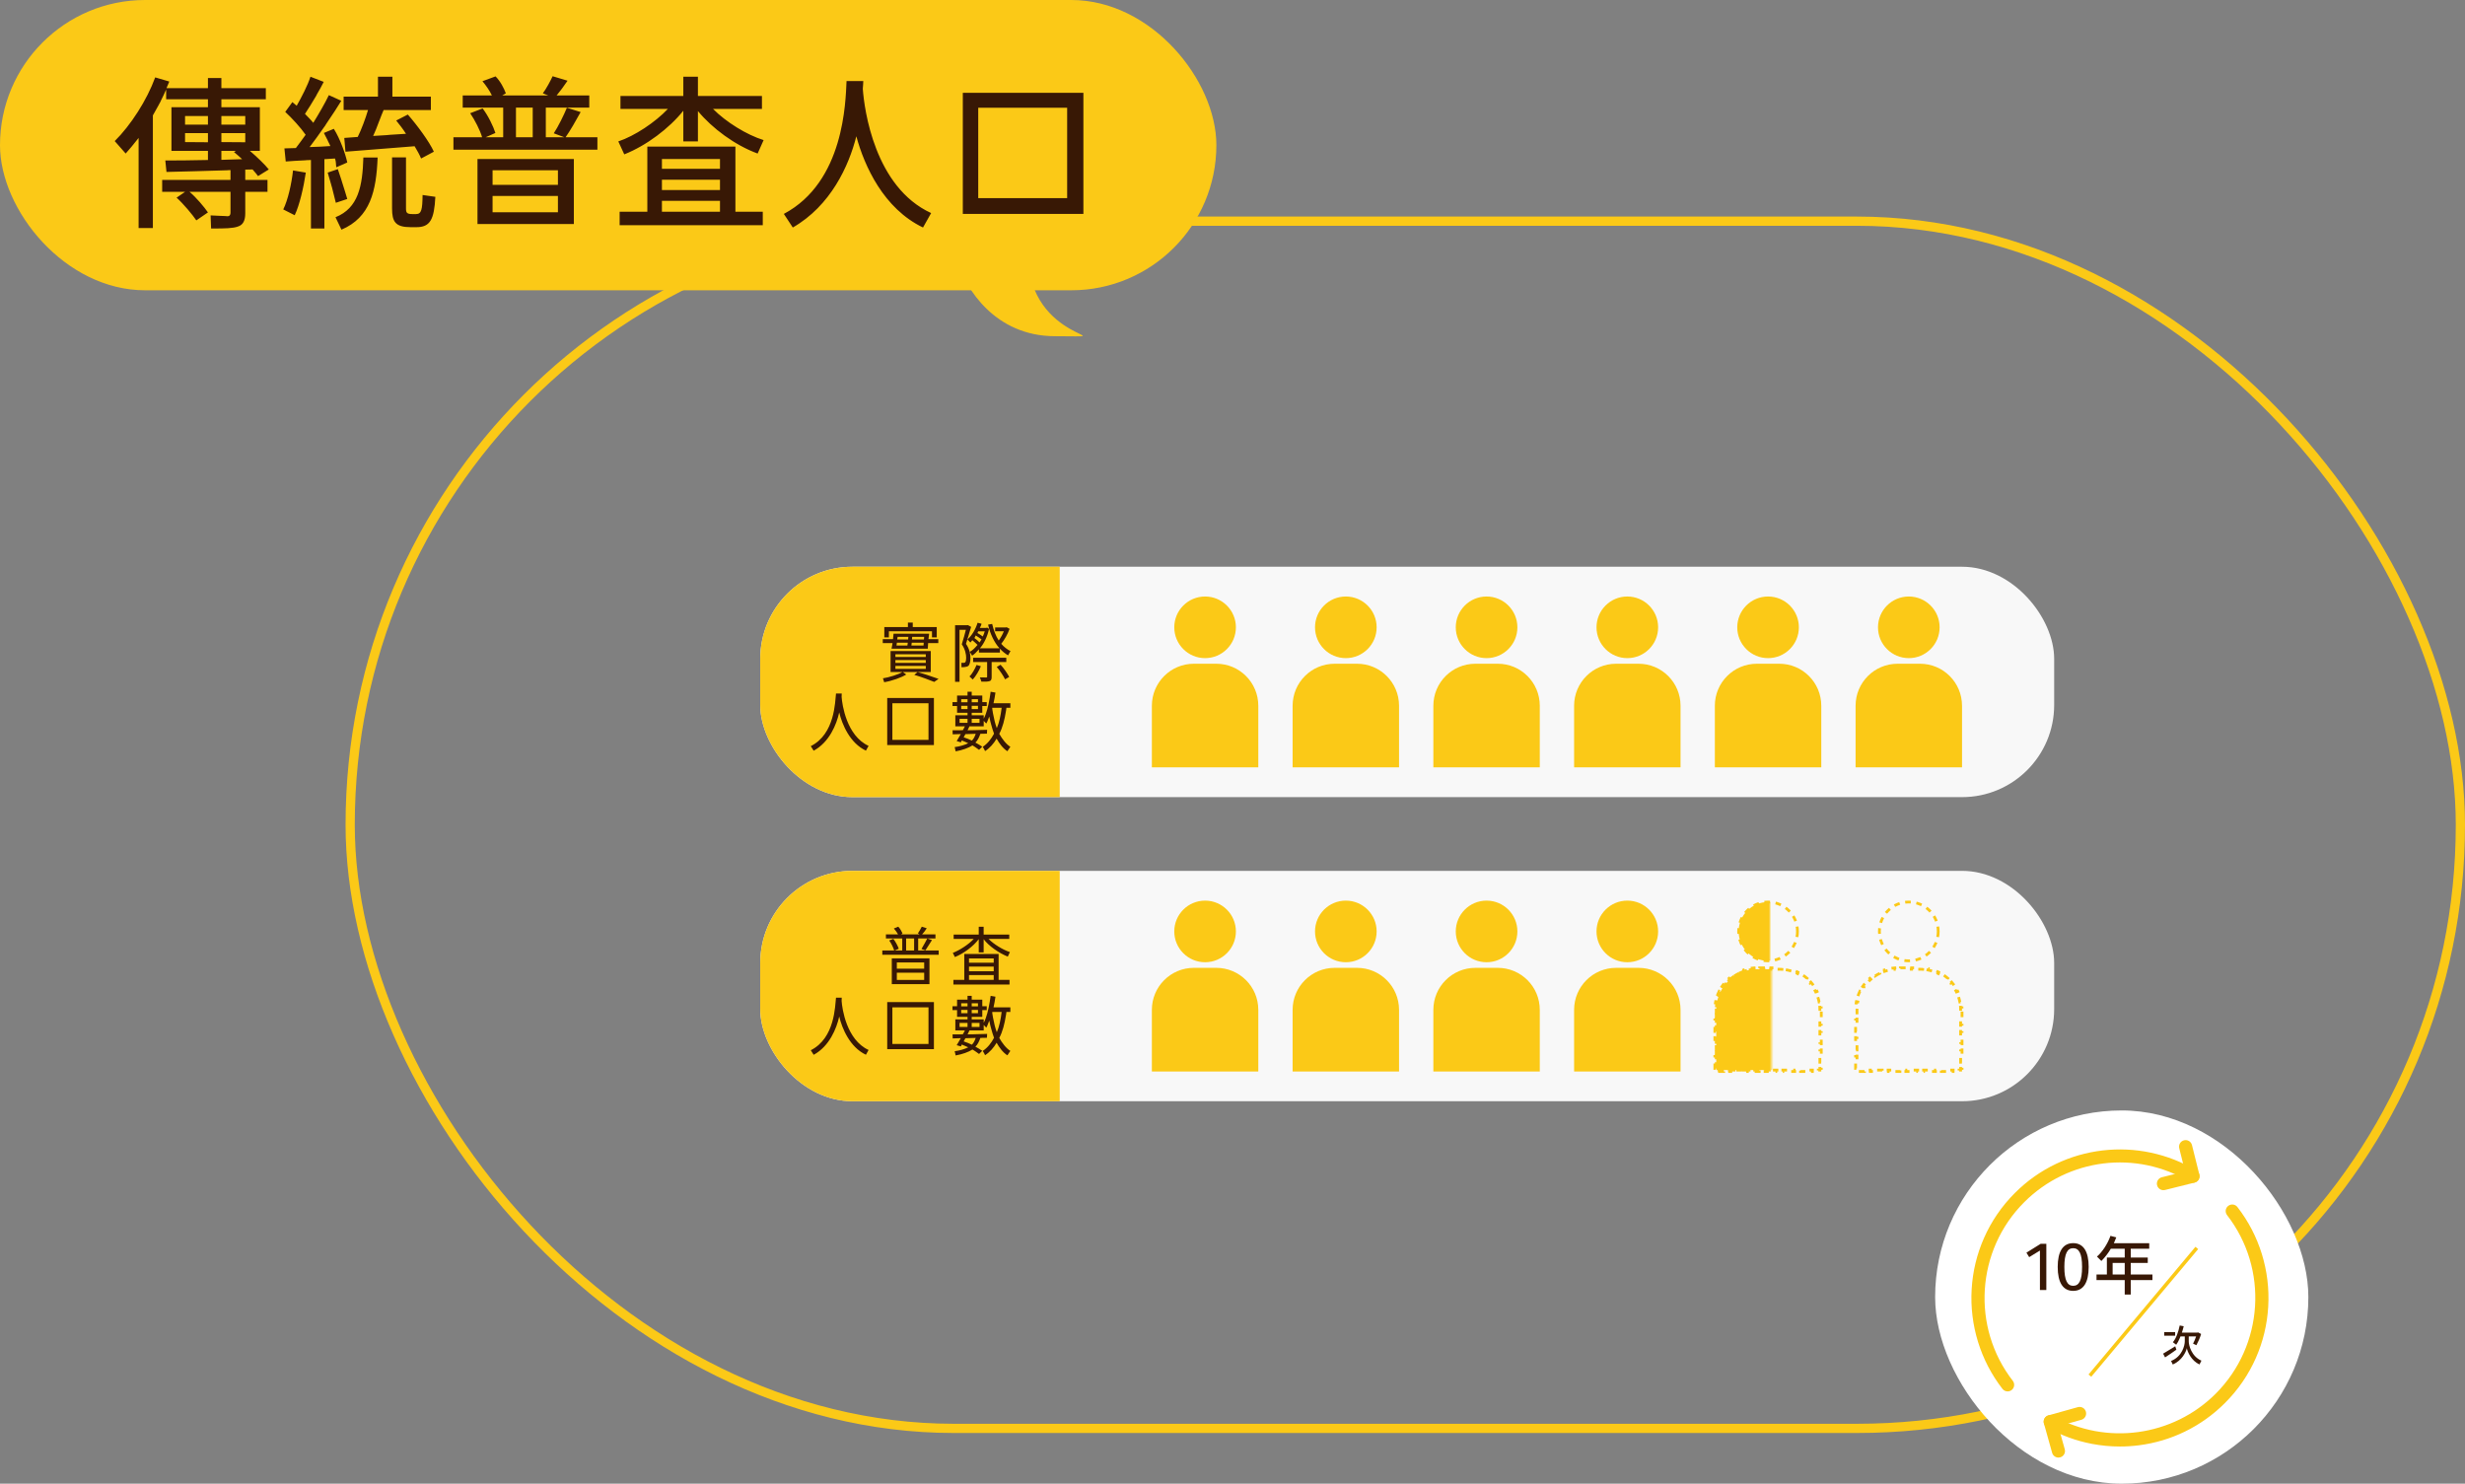 <svg width="535" height="322" viewBox="0 0 535 322" fill="none" xmlns="http://www.w3.org/2000/svg">
<rect x="0" y="0" width="535" height="322" fill="#808080" stroke="none"/>
<rect x="76" y="48" width="458" height="262" rx="131" stroke="#FBC917" stroke-width="2"/>
<rect width="264" height="63" rx="31.5" fill="#FBC917"/>
<path d="M51.648 49.16C50.604 49.556 48.804 49.592 46.284 49.592H45.816L45.708 46.748C47.184 46.856 48.84 46.856 49.38 46.928C49.848 46.928 50.028 46.604 50.028 46.172V41.636H41.136C42.576 42.824 44.34 44.948 45.132 46.1L42.612 47.828C41.784 46.604 39.84 44.264 38.328 42.896L40.164 41.636H35.196V39.044H50.028V36.92H49.812L49.236 36.956C44.34 37.1 39.696 37.244 36.132 37.316L35.88 34.832H36.168C38.616 34.832 41.784 34.796 45.132 34.724V32.744H37.212V23.276H45.132V21.548H36.06V19.424C35.736 20.18 35.34 21.008 34.944 21.8L34.8 22.124L34.62 22.448C34.584 22.484 34.548 22.52 34.548 22.592L34.368 22.916C33.972 23.636 33.576 24.356 33.18 25.04V49.484H30.084V29.936C29.112 31.196 27.924 32.6 27.276 33.32L24.9 30.62C28.392 27.164 31.884 21.728 33.684 16.796L36.744 17.696C36.564 18.164 36.348 18.668 36.132 19.136H45.132V16.94H48.048V19.136H57.696V21.548H48.048V23.276H56.4V32.744H54.24C55.716 34.004 57.516 35.732 58.344 36.776L56.004 38.216C55.716 37.82 55.248 37.244 54.816 36.776L53.232 36.812V39.044H58.056V41.636H53.232V46.28C53.232 47.792 52.8 48.8 51.648 49.16ZM48.048 27.056H53.232V25.184H48.048V27.056ZM40.164 27.056H45.132V25.184H40.164V27.056ZM48.048 30.872V30.836L53.232 30.872V28.892H48.048V30.872ZM40.164 30.872V30.836L45.132 30.872V28.892H40.164V30.872ZM48.048 32.744V34.688L52.548 34.544C52.008 34.04 51.324 33.428 50.784 32.996L51.216 32.744H48.048ZM70.404 34.544V49.592H67.488V34.724C67.164 34.724 66.876 34.76 66.552 34.76L66.192 34.796C64.68 34.868 63.204 34.94 62.016 35.048L61.728 32.204L64.212 32.132C64.824 31.304 65.688 30.188 66.336 29.252C65.292 27.74 63.384 25.652 61.908 24.284L63.456 22.16C63.78 22.412 64.104 22.7 64.392 22.952C65.436 21.116 66.804 18.488 67.38 16.652L70.26 17.768C69.828 18.632 69.324 19.568 68.784 20.468L68.604 20.828C67.776 22.232 66.912 23.636 66.192 24.716C66.804 25.364 67.56 26.084 67.992 26.66C69.216 24.68 70.548 22.376 71.376 20.648L74.076 21.872C73.212 23.276 72.168 24.896 71.052 26.516L70.836 26.84L70.656 27.128C70.62 27.2 70.584 27.236 70.548 27.308L70.332 27.596C69.252 29.144 68.172 30.656 67.2 31.916C68.568 31.88 70.26 31.808 71.7 31.7C71.556 31.376 71.412 31.052 71.232 30.728L71.088 30.404C70.836 29.864 70.548 29.324 70.296 28.856L72.456 27.956C73.824 30.152 74.976 33.392 75.372 35.264L72.996 36.308C72.888 35.768 72.96 35.084 72.708 34.4L70.404 34.544ZM94.164 32.924L91.392 34.4C91.104 33.68 90.564 32.672 89.988 31.736L74.976 32.924L74.724 29.936L77.64 29.72C78.432 28.136 79.332 25.724 79.872 23.888H74.58V20.972H82.032V16.652H85.164V20.972H93.516V23.888H83.256C82.968 24.536 82.68 25.292 82.392 26.048L82.248 26.408C81.852 27.488 81.42 28.604 80.988 29.504C81.924 29.468 82.932 29.396 83.94 29.324L84.3 29.288L84.696 29.252C85.848 29.18 87 29.108 88.116 29.036C87.504 28.064 86.676 26.984 85.992 26.156L88.512 24.86C90.564 27.2 93.192 30.764 94.164 32.924ZM94.488 42.716C94.236 47.684 93.336 49.304 90.384 49.304H89.124C85.812 49.304 85.092 48.116 85.092 45.236V34.148H88.116V45.236C88.116 46.136 88.296 46.46 89.448 46.46H90.312C91.464 46.46 91.68 45.488 91.716 42.32L94.488 42.716ZM81.96 34.184C81.672 41.456 80.376 47.18 74.112 49.844L72.816 47.144C77.784 45.164 78.684 40.376 78.864 34.184H81.96ZM75.372 43.184L72.888 44.012C72.672 43.148 72.384 41.96 72.06 40.7L71.952 40.34L71.844 39.944C71.592 39.08 71.34 38.216 71.124 37.46L73.32 36.704C73.536 37.388 73.824 38.18 74.076 38.972L74.184 39.332C74.652 40.772 75.084 42.212 75.372 43.184ZM66.372 37.46C65.904 40.628 65.004 44.552 63.96 46.712L61.476 45.452C62.484 43.436 63.276 39.908 63.6 36.992L66.372 37.46ZM129.66 29.792V32.492H98.412V29.792H104.64C104.208 28.28 103.056 26.048 102.048 24.572L104.748 23.528C105.936 25.076 107.088 27.452 107.52 28.856L105.396 29.792H109.212V23.348H100.428V20.72H106.764C106.296 19.712 105.468 18.524 104.712 17.624L107.556 16.58C108.6 17.624 109.392 19.172 109.788 20.252L108.996 20.72H119.004L117.816 20.252C118.572 19.244 119.436 17.624 119.94 16.544L123.18 17.516C122.388 18.704 121.524 19.856 120.804 20.72H127.896V23.348H118.464V29.792H122.496L120.192 28.928C121.128 27.524 122.388 24.968 123.036 23.384L126.024 24.32C125.016 26.156 123.72 28.424 122.748 29.792H129.66ZM111.984 29.792H115.62V23.348H111.984V29.792ZM124.548 34.508V48.62H103.632V34.508H124.548ZM106.908 40.124H121.092V36.956H106.908V40.124ZM106.908 46.064H121.092V42.536H106.908V46.064ZM148.308 24.032C145.248 27.848 140.316 31.592 135.492 33.5L134.196 30.692C137.76 29.504 142.188 26.552 144.96 23.636H134.664V20.828H148.308V16.652H151.476V20.828H165.372V23.636H154.752C157.56 26.48 162.096 29.288 165.732 30.404L164.436 33.32C159.504 31.52 154.572 27.848 151.476 24.104V30.692H148.308V24.032ZM165.552 45.956V48.872H134.484V45.956H140.496V31.808H159.612V45.956H165.552ZM143.664 36.632H156.264V34.508H143.664V36.632ZM143.664 41.24H156.264V39.008H143.664V41.24ZM143.664 45.956H156.264V43.58H143.664V45.956ZM202.092 46.244L200.328 49.376C191.796 45.272 187.62 36.092 185.856 29.576C184.236 36.02 180.276 44.66 172.068 49.376L170.124 46.424C183.264 39.44 183.516 22.052 183.732 17.588H187.368C187.332 18.056 187.332 18.668 187.26 19.28C187.584 23.78 189.816 40.592 202.092 46.244ZM235.14 20.144V46.424H208.968V20.144H235.14ZM212.316 43.004H231.612V23.384H212.316V43.004Z" fill="#381805"/>
<path d="M228.988 72.965C215.891 72.965 209.539 62.443 208 57.182C213.037 49.983 223.111 39.489 223.111 55.105C223.111 74.626 245.358 72.965 228.988 72.965Z" fill="#FBC917"/>
<g clip-path="url(#clip0_2604_5749)">
<rect x="165" y="123" width="280.835" height="50" rx="20" fill="#F8F8F8"/>
<rect width="65" height="50" transform="translate(165 123)" fill="#FBC917"/>
<path d="M192.924 137.004V138.334H191.93V136.094H197.054V135.114H198.104V136.094H203.312V138.334H202.276V137.004H192.924ZM201.436 139.566L201.366 140.784H193.498L193.722 139.566H191.594V138.712H193.82L193.932 137.536H201.66L201.506 138.712H203.648V139.566H201.436ZM197.936 138.782H200.526L200.582 138.222H197.978L197.936 138.782ZM194.73 138.782H197.096C197.11 138.586 197.138 138.404 197.152 138.222H194.814L194.73 138.782ZM194.576 140.098H196.942C196.97 139.902 196.998 139.706 197.026 139.482H194.66L194.576 140.098ZM197.81 140.098H200.442L200.484 139.482H197.88C197.866 139.706 197.838 139.902 197.81 140.098ZM196.69 146.384C195.682 147.028 193.624 147.77 191.902 148.064L191.636 147.21C192.924 147.028 195.024 146.37 195.85 145.852H193.288V141.302H202.01V145.852H195.948L196.69 146.384ZM194.338 142.576H200.932V142.002H194.338V142.576ZM194.338 143.864H200.932V143.248H194.338V143.864ZM194.338 145.166H200.932V144.522H194.338V145.166ZM203.704 147.336L202.766 147.994C201.828 147.63 200.05 146.916 198.44 146.468L199.154 145.852C199.546 145.964 199.952 146.09 200.358 146.216L200.512 146.258C200.652 146.3 200.806 146.356 200.946 146.398L201.086 146.44C202.108 146.776 203.074 147.112 203.704 147.336ZM212.468 140.924C212.006 141.414 211.544 141.96 210.984 142.296L210.48 141.47C211.054 141.176 211.642 140.588 212.16 139.958C211.852 139.678 211.446 139.258 211.026 138.936C210.9 139.09 210.774 139.286 210.606 139.44L209.976 138.768C210.914 137.984 211.754 136.542 212.174 135.156L213.028 135.366C212.986 135.66 212.79 136.01 212.664 136.276H214.078L214.218 136.192L214.666 136.486C214.288 138.166 213.574 139.678 212.678 140.7H216.934C215.828 139.482 214.89 137.578 214.456 135.562L215.338 135.408C215.632 136.71 216.122 138.04 216.766 139.006C217.172 138.446 217.62 137.662 217.872 137.004H215.982V136.178H218.32L218.474 136.122L219.118 136.472C218.74 137.592 217.97 138.908 217.312 139.72C217.844 140.364 218.656 140.994 219.314 141.302L218.796 142.226C218.124 141.862 217.48 141.288 217.018 140.784V141.624H212.468V140.924ZM208.254 136.696V147.98H207.288V135.688H209.976L210.074 135.66L210.774 136.052C210.634 136.486 210.494 136.976 210.34 137.48L210.298 137.62C210.284 137.69 210.27 137.76 210.242 137.83L210.2 137.97C210.018 138.6 209.822 139.23 209.654 139.734C210.438 140.826 210.634 142.03 210.62 142.842C210.62 143.556 210.466 144.27 210.172 144.508C210.032 144.634 209.752 144.732 209.5 144.746C209.332 144.802 208.996 144.802 208.674 144.802L208.66 143.85C208.758 143.864 209.038 143.864 209.206 143.85C209.332 143.85 209.416 143.794 209.5 143.724C209.64 143.556 209.696 143.15 209.696 142.758C209.696 142.03 209.486 140.896 208.744 139.832C208.87 139.454 208.996 139.006 209.122 138.558L209.164 138.404C209.178 138.39 209.178 138.362 209.192 138.334L209.234 138.194C209.374 137.648 209.514 137.116 209.626 136.696H208.254ZM212.146 137.382C212.538 137.606 213 137.9 213.294 138.138C213.49 137.774 213.616 137.382 213.728 137.018H212.3C212.244 137.158 212.174 137.27 212.146 137.382ZM211.488 138.474C211.908 138.768 212.314 139.132 212.608 139.426C212.748 139.23 212.888 138.992 213.028 138.768C212.678 138.502 212.188 138.166 211.768 137.914C211.642 138.11 211.614 138.292 211.488 138.474ZM214.834 147.798C214.498 147.938 213.826 147.966 213 147.938C212.916 147.714 212.79 147.238 212.664 147.014C213.182 147.028 213.7 147.028 213.952 147.028H214.092C214.26 147.014 214.246 146.958 214.246 146.818V143.682H211.208V142.758H218.404V143.682H215.226V146.832C215.226 147.294 215.198 147.658 214.834 147.798ZM219.034 146.916L218.138 147.434C217.844 146.79 216.976 145.474 216.332 144.746L217.158 144.27C217.844 144.97 218.712 146.272 219.034 146.916ZM212.888 144.592C212.51 145.544 211.754 146.804 211.124 147.476L210.41 146.804C210.998 146.286 211.586 145.166 211.95 144.312L212.888 144.592ZM182.144 154.608C181.57 157.212 180.016 161.062 176.6 162.924L175.97 161.93C181.234 159.298 181.234 152.242 181.444 150.52H182.69C182.676 150.688 182.676 150.996 182.662 151.22C182.774 152.928 183.74 159.69 188.514 161.874L187.94 162.91C184.454 161.272 182.76 157.212 182.144 154.608ZM202.696 151.486V161.692H192.56V151.486H202.696ZM193.68 160.572H201.52V152.62H193.68V160.572ZM211.054 161.776C210.242 162.308 208.898 162.798 207.414 163.064L207.204 162.14C208.254 162.014 209.416 161.678 210.144 161.3C209.71 161.104 209.192 160.866 208.744 160.698L208.548 161.104L207.638 160.838C207.89 160.376 208.24 159.816 208.534 159.312L206.77 159.368L206.742 158.486H207.092C207.4 158.486 207.736 158.486 208.086 158.486H208.226C208.478 158.472 208.73 158.472 208.968 158.472C209.15 158.206 209.29 157.87 209.416 157.632H207.344V155.238H209.99V154.692H207.722V153.222H206.728V152.382H207.722V150.954H209.99V150.128H210.9V150.954H213.196V152.382H214.162V153.222H213.196V154.692H210.9V155.238H213.504V155.98C214.134 154.832 214.54 153.054 214.834 151.304L214.848 151.15C214.862 151.052 214.89 150.954 214.904 150.856L214.918 150.716L214.946 150.562C214.96 150.422 214.988 150.268 215.002 150.128L216.052 150.31C215.94 151.08 215.8 151.934 215.632 152.62H219.286V153.614H218.432C218.404 153.796 218.39 153.964 218.362 154.146L218.334 154.3C218.04 156.176 217.592 157.968 216.878 159.256C217.494 160.362 218.404 161.552 219.286 162.07L218.642 163.036C217.676 162.434 216.864 161.314 216.304 160.306C215.688 161.356 214.82 162.364 213.798 163.008C213.714 162.826 213.462 162.294 213.294 162.084C214.386 161.356 215.128 160.376 215.744 159.228C215.534 158.668 215.324 158.01 215.142 157.31L215.1 157.17C215.1 157.156 215.086 157.128 215.086 157.1L215.044 156.96C215.002 156.806 214.96 156.638 214.918 156.47L214.89 156.33C214.82 156.05 214.764 155.77 214.708 155.504C214.484 156.022 214.33 156.61 214.064 157.03C213.966 156.904 213.672 156.61 213.504 156.442V157.632H210.41C210.284 157.87 210.158 158.206 210.004 158.486C210.55 158.486 211.152 158.472 211.754 158.458L211.908 158.444C211.95 158.444 211.992 158.444 212.048 158.444H212.188H212.258L212.468 158.43H212.552H212.692C213.21 158.416 213.742 158.402 214.246 158.388L214.204 159.228L212.776 159.256C212.538 159.97 212.188 160.698 211.698 161.16C212.244 161.426 212.776 161.79 213.182 162.056L212.496 162.742C212.104 162.476 211.628 162.084 211.054 161.776ZM210.9 152.41H212.258V151.738H210.9V152.41ZM208.618 152.41H209.99V151.738H208.618V152.41ZM210.9 153.894H212.258V153.18H210.9V153.894ZM208.618 153.894H209.99V153.18H208.618V153.894ZM215.352 153.782C215.366 153.88 215.38 153.964 215.394 154.062L215.408 154.202C215.422 154.286 215.45 154.384 215.464 154.482L215.478 154.622C215.492 154.65 215.492 154.664 215.492 154.692L215.52 154.832C215.73 155.966 215.996 157.114 216.346 158.024C216.878 156.834 217.2 155.238 217.396 153.614H215.352C215.38 153.642 215.366 153.712 215.352 153.782ZM208.268 156.876H209.99V156.008H208.268V156.876ZM210.9 156.876H212.594V156.008H210.9V156.876ZM209.15 160.012C209.752 160.194 210.396 160.474 210.928 160.726C211.348 160.362 211.572 159.802 211.768 159.256L209.528 159.326C209.416 159.536 209.29 159.802 209.15 160.012Z" fill="#381805"/>
<circle cx="261.55" cy="136.146" r="6.687" fill="#FBC917"/>
<path d="M250 153.167C250 148.131 254.083 144.049 259.119 144.049H263.982C269.018 144.049 273.101 148.131 273.101 153.167V166.541H250V153.167Z" fill="#FBC917"/>
<circle cx="292.097" cy="136.146" r="6.687" fill="#FBC917"/>
<path d="M280.547 153.167C280.547 148.131 284.629 144.049 289.666 144.049H294.529C299.565 144.049 303.648 148.131 303.648 153.167V166.541H280.547V153.167Z" fill="#FBC917"/>
<circle cx="322.644" cy="136.146" r="6.687" fill="#FBC917"/>
<path d="M311.094 153.167C311.094 148.131 315.176 144.049 320.212 144.049H325.076C330.112 144.049 334.194 148.131 334.194 153.167V166.541H311.094V153.167Z" fill="#FBC917"/>
<circle cx="353.191" cy="136.146" r="6.687" fill="#FBC917"/>
<path d="M341.641 153.167C341.641 148.131 345.723 144.049 350.759 144.049H355.623C360.659 144.049 364.741 148.131 364.741 153.167V166.541H341.641V153.167Z" fill="#FBC917"/>
<circle cx="383.738" cy="136.146" r="6.687" fill="#FBC917"/>
<path d="M372.188 153.167C372.188 148.131 376.27 144.049 381.306 144.049H386.17C391.206 144.049 395.288 148.131 395.288 153.167V166.541H372.188V153.167Z" fill="#FBC917"/>
<circle cx="414.285" cy="136.146" r="6.687" fill="#FBC917"/>
<path d="M402.734 153.167C402.734 148.131 406.817 144.049 411.853 144.049H416.716C421.753 144.049 425.835 148.131 425.835 153.167V166.541H402.734V153.167Z" fill="#FBC917"/>
</g>
<g clip-path="url(#clip1_2604_5749)">
<rect x="165" y="189" width="280.835" height="50" rx="20" fill="#F8F8F8"/>
<rect width="65" height="50" transform="translate(165 189)" fill="#FBC917"/>
<path d="M203.732 206.28V207.204H191.496V206.28H194.072C193.918 205.706 193.428 204.712 192.994 204.11L193.89 203.76C194.366 204.348 194.884 205.342 195.066 205.902L194.17 206.28H195.822V203.676H192.28V202.78H194.912C194.716 202.416 194.338 201.87 194.002 201.506L194.954 201.114C195.36 201.534 195.696 202.136 195.878 202.556L195.612 202.78H199.56L199.224 202.556C199.518 202.164 199.84 201.534 200.064 201.114L201.142 201.464C200.834 201.94 200.442 202.458 200.134 202.78H203.032V203.676H199.28V206.28H203.732ZM196.662 206.28H198.398V203.676H196.662V206.28ZM202.276 204.026C201.842 204.726 201.212 205.72 200.848 206.252L199.994 205.958C200.162 205.678 200.372 205.286 200.596 204.894L200.68 204.754C200.904 204.362 201.114 203.97 201.254 203.676L202.276 204.026ZM201.73 207.988V213.588H193.554V207.988H201.73ZM194.646 210.228H200.582V208.884H194.646V210.228ZM194.646 212.678H200.582V211.11H194.646V212.678ZM212.426 203.816C211.278 205.37 209.136 206.952 207.246 207.708L206.798 206.798C208.268 206.238 210.228 204.978 211.334 203.774H206.98V202.836H212.426V201.128H213.49V202.836H219.048V203.774H214.554C215.702 204.936 217.676 206.14 219.188 206.63L218.726 207.61C216.808 206.84 214.638 205.342 213.49 203.83V206.7H212.426V203.816ZM219.104 212.664V213.672H206.924V212.664H209.29V207.036H216.738V212.664H219.104ZM210.312 208.94H215.674V208.002H210.312V208.94ZM210.312 210.788H215.674V209.78H210.312V210.788ZM210.312 212.664H215.674V211.614H210.312V212.664ZM182.144 220.608C181.57 223.212 180.016 227.062 176.6 228.924L175.97 227.93C181.234 225.298 181.234 218.242 181.444 216.52H182.69C182.676 216.688 182.676 216.996 182.662 217.22C182.774 218.928 183.74 225.69 188.514 227.874L187.94 228.91C184.454 227.272 182.76 223.212 182.144 220.608ZM202.696 217.486V227.692H192.56V217.486H202.696ZM193.68 226.572H201.52V218.62H193.68V226.572ZM211.054 227.776C210.242 228.308 208.898 228.798 207.414 229.064L207.204 228.14C208.254 228.014 209.416 227.678 210.144 227.3C209.71 227.104 209.192 226.866 208.744 226.698L208.548 227.104L207.638 226.838C207.89 226.376 208.24 225.816 208.534 225.312L206.77 225.368L206.742 224.486H207.092C207.4 224.486 207.736 224.486 208.086 224.486H208.226C208.478 224.472 208.73 224.472 208.968 224.472C209.15 224.206 209.29 223.87 209.416 223.632H207.344V221.238H209.99V220.692H207.722V219.222H206.728V218.382H207.722V216.954H209.99V216.128H210.9V216.954H213.196V218.382H214.162V219.222H213.196V220.692H210.9V221.238H213.504V221.98C214.134 220.832 214.54 219.054 214.834 217.304L214.848 217.15C214.862 217.052 214.89 216.954 214.904 216.856L214.918 216.716L214.946 216.562C214.96 216.422 214.988 216.268 215.002 216.128L216.052 216.31C215.94 217.08 215.8 217.934 215.632 218.62H219.286V219.614H218.432C218.404 219.796 218.39 219.964 218.362 220.146L218.334 220.3C218.04 222.176 217.592 223.968 216.878 225.256C217.494 226.362 218.404 227.552 219.286 228.07L218.642 229.036C217.676 228.434 216.864 227.314 216.304 226.306C215.688 227.356 214.82 228.364 213.798 229.008C213.714 228.826 213.462 228.294 213.294 228.084C214.386 227.356 215.128 226.376 215.744 225.228C215.534 224.668 215.324 224.01 215.142 223.31L215.1 223.17C215.1 223.156 215.086 223.128 215.086 223.1L215.044 222.96C215.002 222.806 214.96 222.638 214.918 222.47L214.89 222.33C214.82 222.05 214.764 221.77 214.708 221.504C214.484 222.022 214.33 222.61 214.064 223.03C213.966 222.904 213.672 222.61 213.504 222.442V223.632H210.41C210.284 223.87 210.158 224.206 210.004 224.486C210.55 224.486 211.152 224.472 211.754 224.458L211.908 224.444C211.95 224.444 211.992 224.444 212.048 224.444H212.188H212.258L212.468 224.43H212.552H212.692C213.21 224.416 213.742 224.402 214.246 224.388L214.204 225.228L212.776 225.256C212.538 225.97 212.188 226.698 211.698 227.16C212.244 227.426 212.776 227.79 213.182 228.056L212.496 228.742C212.104 228.476 211.628 228.084 211.054 227.776ZM210.9 218.41H212.258V217.738H210.9V218.41ZM208.618 218.41H209.99V217.738H208.618V218.41ZM210.9 219.894H212.258V219.18H210.9V219.894ZM208.618 219.894H209.99V219.18H208.618V219.894ZM215.352 219.782C215.366 219.88 215.38 219.964 215.394 220.062L215.408 220.202C215.422 220.286 215.45 220.384 215.464 220.482L215.478 220.622C215.492 220.65 215.492 220.664 215.492 220.692L215.52 220.832C215.73 221.966 215.996 223.114 216.346 224.024C216.878 222.834 217.2 221.238 217.396 219.614H215.352C215.38 219.642 215.366 219.712 215.352 219.782ZM208.268 222.876H209.99V222.008H208.268V222.876ZM210.9 222.876H212.594V222.008H210.9V222.876ZM209.15 226.012C209.752 226.194 210.396 226.474 210.928 226.726C211.348 226.362 211.572 225.802 211.768 225.256L209.528 225.326C209.416 225.536 209.29 225.802 209.15 226.012Z" fill="#381805"/>
<circle cx="261.55" cy="202.146" r="6.687" fill="#FBC917"/>
<path d="M250 219.167C250 214.131 254.083 210.048 259.119 210.048H263.982C269.018 210.048 273.101 214.131 273.101 219.167V232.541H250V219.167Z" fill="#FBC917"/>
<circle cx="292.097" cy="202.146" r="6.687" fill="#FBC917"/>
<path d="M280.547 219.167C280.547 214.131 284.629 210.049 289.666 210.049H294.529C299.565 210.049 303.648 214.131 303.648 219.167V232.541H280.547V219.167Z" fill="#FBC917"/>
<circle cx="322.644" cy="202.146" r="6.687" fill="#FBC917"/>
<path d="M311.094 219.167C311.094 214.131 315.176 210.049 320.212 210.049H325.076C330.112 210.049 334.194 214.131 334.194 219.167V232.541H311.094V219.167Z" fill="#FBC917"/>
<circle cx="353.191" cy="202.146" r="6.687" fill="#FBC917"/>
<path d="M341.641 219.167C341.641 214.131 345.723 210.049 350.759 210.049H355.623C360.659 210.049 364.741 214.131 364.741 219.167V232.541H341.641V219.167Z" fill="#FBC917"/>
<circle cx="383.738" cy="202.146" r="6.383" fill="url(#paint0_linear_2604_5749)" stroke="#FBC917" stroke-width="0.608" stroke-dasharray="1.22 1.22"/>
<path d="M394.984 219.837H395.288V221.175H394.984V222.512H395.288V223.849H394.984V225.186H395.288V226.524H394.984V227.861H395.288V229.198H394.984V230.535H395.288V231.873H394.984V232.237H394.647V232.541H393.363V232.237H392.08V232.541H390.796V232.237H389.513V232.541H388.23V232.237H386.946V232.541H385.663V232.237H384.38V232.541H383.096V232.237H381.813V232.541H380.529V232.237H379.246V232.541H377.963V232.237H376.679V232.541H375.396V232.237H374.113V232.541H372.829V232.237H372.491V231.873H372.188V230.535H372.491V229.198H372.188V227.861H372.491V226.524H372.188V225.186H372.491V223.849H372.188V222.512H372.491V221.175H372.188V219.837H372.491V219.169C372.491 218.975 372.498 218.782 372.51 218.591L372.207 218.572C372.233 218.17 372.285 217.775 372.361 217.389L372.659 217.448C372.735 217.067 372.834 216.695 372.957 216.334L372.669 216.236C372.798 215.857 372.951 215.489 373.126 215.134L373.399 215.269C373.57 214.923 373.763 214.589 373.976 214.27L373.724 214.101C373.945 213.77 374.188 213.454 374.451 213.155L374.679 213.356C374.933 213.067 375.205 212.794 375.495 212.54L375.294 212.312C375.593 212.05 375.909 211.807 376.24 211.585L376.409 211.837C376.728 211.624 377.061 211.431 377.408 211.26L377.273 210.987C377.628 210.812 377.996 210.659 378.375 210.53L378.473 210.818C378.834 210.696 379.206 210.596 379.587 210.52L379.528 210.222C379.914 210.146 380.309 210.094 380.71 210.068L380.73 210.371C380.921 210.359 381.113 210.353 381.307 210.353H381.915V210.049H383.13V210.353H384.345V210.049H385.561V210.353H386.168C386.362 210.353 386.555 210.359 386.746 210.371L386.765 210.068C387.167 210.094 387.562 210.146 387.948 210.222L387.889 210.52C388.27 210.596 388.642 210.696 389.003 210.818L389.101 210.53C389.48 210.659 389.848 210.812 390.203 210.987L390.068 211.26C390.414 211.431 390.748 211.624 391.066 211.837L391.235 211.585C391.567 211.807 391.883 212.05 392.181 212.312L391.981 212.54C392.27 212.794 392.543 213.067 392.797 213.356L393.025 213.155C393.287 213.454 393.53 213.77 393.752 214.101L393.5 214.27C393.713 214.589 393.906 214.923 394.077 215.269L394.35 215.134C394.525 215.489 394.678 215.857 394.806 216.236L394.519 216.334C394.641 216.695 394.741 217.067 394.816 217.448L395.115 217.389C395.191 217.775 395.243 218.17 395.269 218.572L394.966 218.591C394.978 218.782 394.984 218.975 394.984 219.169V219.837Z" fill="url(#paint1_linear_2604_5749)" stroke="#FBC917" stroke-width="0.608" stroke-dasharray="1.22 1.22"/>
<circle cx="414.285" cy="202.146" r="6.383" stroke="#FBC917" stroke-width="0.608" stroke-dasharray="1.22 1.22"/>
<path d="M425.531 219.836H425.835V221.173H425.531V222.511H425.835V223.848H425.531V225.186H425.835V226.523H425.531V227.86H425.835V229.198H425.531V230.535H425.835V231.873H425.531V232.237H425.193V232.541H423.91V232.237H422.627V232.541H421.343V232.237H420.06V232.541H418.777V232.237H417.493V232.541H416.21V232.237H414.926V232.541H413.643V232.237H412.36V232.541H411.076V232.237H409.793V232.541H408.51V232.237H407.226V232.541H405.943V232.237H404.659V232.541H403.376V232.237H403.038V231.873H402.734V230.535H403.038V229.198H402.734V227.86H403.038V226.523H402.734V225.186H403.038V223.848H402.734V222.511H403.038V221.173H402.734V219.836H403.038V219.167C403.038 218.973 403.045 218.781 403.057 218.59L402.754 218.57C402.78 218.168 402.832 217.774 402.908 217.388L403.206 217.447C403.281 217.066 403.381 216.694 403.504 216.333L403.216 216.235C403.345 215.856 403.498 215.488 403.673 215.133L403.945 215.268C404.116 214.922 404.31 214.589 404.523 214.27L404.27 214.101C404.492 213.769 404.735 213.454 404.997 213.155L405.226 213.355C405.479 213.066 405.752 212.794 406.041 212.54L405.841 212.311C406.139 212.049 406.455 211.806 406.787 211.584L406.956 211.837C407.274 211.624 407.608 211.431 407.954 211.26L407.819 210.987C408.174 210.812 408.542 210.659 408.921 210.53L409.019 210.818C409.38 210.695 409.752 210.596 410.132 210.52L410.073 210.222C410.459 210.146 410.854 210.094 411.256 210.068L411.276 210.371C411.467 210.359 411.659 210.353 411.853 210.353H412.461V210.049H413.677V210.353H414.893V210.049H416.108V210.353H416.716C416.91 210.353 417.103 210.359 417.294 210.371L417.313 210.068C417.715 210.094 418.11 210.146 418.496 210.222L418.437 210.52C418.818 210.596 419.19 210.695 419.551 210.818L419.649 210.53C420.028 210.659 420.396 210.812 420.75 210.987L420.616 211.26C420.962 211.431 421.295 211.624 421.614 211.837L421.783 211.584C422.114 211.806 422.43 212.049 422.729 212.311L422.528 212.54C422.818 212.794 423.09 213.066 423.344 213.355L423.572 213.155C423.834 213.454 424.077 213.769 424.299 214.101L424.047 214.27C424.26 214.589 424.453 214.922 424.624 215.268L424.897 215.133C425.072 215.488 425.225 215.856 425.353 216.235L425.066 216.333C425.188 216.694 425.288 217.066 425.363 217.447L425.662 217.388C425.738 217.774 425.79 218.168 425.816 218.57L425.513 218.59C425.525 218.781 425.531 218.973 425.531 219.167V219.836Z" stroke="#FBC917" stroke-width="0.608" stroke-dasharray="1.22 1.22"/>
</g>
<rect x="420" y="241" width="81" height="81" rx="40.5" fill="white"/>
<g clip-path="url(#clip2_2604_5749)">
<path d="M435.734 301.975C435.307 301.975 434.889 301.784 434.608 301.423C429.837 295.273 427.465 287.582 427.928 279.772C428.155 275.922 429.058 272.183 430.612 268.667C432.218 265.027 434.475 261.742 437.314 258.903C439.927 256.29 442.926 254.168 446.233 252.592C449.429 251.07 452.838 250.091 456.367 249.677C459.861 249.272 463.381 249.432 466.817 250.162C470.315 250.901 473.64 252.209 476.697 254.047C477.369 254.452 477.592 255.329 477.182 256.001C476.777 256.673 475.9 256.896 475.228 256.486C463.653 249.53 448.89 251.35 439.326 260.915C428.88 271.36 427.817 288.027 436.856 299.679C437.336 300.302 437.225 301.196 436.602 301.677C436.348 301.877 436.041 301.975 435.734 301.975Z" fill="#FBC917"/>
<path d="M469.548 258.302C468.911 258.302 468.328 257.87 468.168 257.225C467.977 256.464 468.44 255.689 469.205 255.498L474.239 254.238L472.979 249.205C472.788 248.444 473.251 247.669 474.016 247.478C474.777 247.287 475.552 247.749 475.743 248.515L477.345 254.933C477.537 255.694 477.074 256.468 476.308 256.659L469.891 258.262C469.779 258.288 469.659 258.302 469.548 258.302Z" fill="#FBC917"/>
<path d="M460.103 313.934C458.069 313.934 456.04 313.743 454.033 313.36C450.597 312.706 447.317 311.504 444.281 309.79C443.596 309.403 443.356 308.535 443.739 307.85C444.126 307.165 444.994 306.924 445.679 307.307C457.112 313.756 471.59 311.766 480.887 302.474C491.333 292.028 492.396 275.361 483.357 263.709C482.877 263.086 482.988 262.192 483.611 261.711C484.234 261.231 485.129 261.342 485.609 261.965C490.38 268.116 492.752 275.806 492.29 283.617C492.063 287.471 491.159 291.209 489.606 294.725C487.999 298.366 485.743 301.65 482.903 304.49C480.344 307.049 477.411 309.141 474.185 310.707C471.065 312.22 467.731 313.217 464.278 313.662C462.889 313.845 461.496 313.934 460.103 313.934Z" fill="#FBC917"/>
<path d="M446.761 316.337C446.138 316.337 445.564 315.923 445.39 315.295L443.61 308.926C443.397 308.17 443.842 307.382 444.598 307.173L450.967 305.393C451.724 305.179 452.511 305.624 452.72 306.381C452.934 307.137 452.489 307.925 451.732 308.134L446.734 309.532L448.132 314.53C448.346 315.286 447.901 316.074 447.144 316.283C447.015 316.319 446.886 316.337 446.761 316.337Z" fill="#FBC917"/>
<path d="M444.133 269.935V279.974H442.745V271.407L440.412 272.837L439.815 271.865L442.911 269.935H444.133ZM449.962 269.796C452.212 269.796 453.322 271.657 453.322 274.961C453.322 278.294 452.212 280.155 449.962 280.155C447.713 280.155 446.602 278.294 446.602 274.961C446.602 271.643 447.713 269.796 449.962 269.796ZM449.962 270.893C448.712 270.893 448.046 272.031 448.046 274.961C448.046 277.919 448.712 279.058 449.962 279.058C451.212 279.058 451.892 277.919 451.892 274.961C451.892 272.031 451.212 270.893 449.962 270.893ZM462.453 277.808V280.96H461.148V277.808H455.024V276.6H457.273V272.92H461.148V271.004H458.134C457.565 271.976 456.801 272.948 456.079 273.67L455.121 272.712C456.232 271.768 457.454 269.949 458.051 268.213L459.315 268.546C459.162 268.949 458.954 269.407 458.787 269.81H466.466V271.004H462.453V272.92H466.146V274.087H462.453V276.6H467.16V277.808H462.453ZM458.523 276.6H461.148V274.087H458.523V276.6Z" fill="#381805"/>
<line x1="453.587" y1="298.55" x2="476.789" y2="270.838" stroke="#FBC917" stroke-width="0.771"/>
<path d="M474.625 292.595C474.459 293.382 473.579 295.289 471.571 296.131L471.21 295.363C473.635 294.4 474.181 291.984 474.181 291.105V290.04H473.246C473.237 290.068 473.218 290.105 473.209 290.133L473.172 290.216C473.163 290.253 473.144 290.281 473.135 290.309L473.098 290.401C473.089 290.41 473.089 290.429 473.08 290.438L473.042 290.531C472.83 291.012 472.598 291.484 472.32 291.845L471.598 291.299C472.283 290.531 472.802 289.04 473.08 287.67L473.95 287.828C473.839 288.291 473.7 288.781 473.552 289.207H476.921L477.079 289.17L477.727 289.512C477.486 290.355 477.014 291.364 476.699 291.947C476.523 291.864 476.171 291.679 475.977 291.605C476.181 291.234 476.468 290.586 476.644 290.04H475.042V291.105C475.042 291.938 475.607 294.354 477.791 295.298L477.375 296.131C475.607 295.326 474.764 293.382 474.625 292.595ZM472.089 289.096V289.883H469.719V289.096H472.089ZM472.357 292.919C472.117 293.095 471.858 293.271 471.598 293.456L471.515 293.512L471.432 293.567C471.422 293.576 471.413 293.586 471.395 293.595L471.274 293.678C471.265 293.687 471.247 293.697 471.237 293.706L471.154 293.761C470.7 294.067 470.256 294.363 469.904 294.595L469.478 293.78C469.923 293.53 470.617 293.104 471.302 292.678L471.432 292.604C471.663 292.456 471.895 292.317 472.108 292.179L472.357 292.919Z" fill="#381805"/>
</g>
<defs>
<linearGradient id="paint0_linear_2604_5749" x1="377" y1="195.459" x2="395.5" y2="195.459" gradientUnits="userSpaceOnUse">
<stop stop-color="#FBC917"/>
<stop offset="0.375" stop-color="#FBC917"/>
<stop offset="0.401" stop-color="#FBC917" stop-opacity="0"/>
</linearGradient>
<linearGradient id="paint1_linear_2604_5749" x1="372.1" y1="210.049" x2="404.054" y2="210.049" gradientUnits="userSpaceOnUse">
<stop stop-color="#FBC917"/>
<stop offset="0.375" stop-color="#FBC917"/>
<stop offset="0.401" stop-color="#FBC917" stop-opacity="0"/>
</linearGradient>
<clipPath id="clip0_2604_5749">
<rect x="165" y="123" width="280.835" height="50" rx="20" fill="white"/>
</clipPath>
<clipPath id="clip1_2604_5749">
<rect x="165" y="189" width="280.835" height="50" rx="20" fill="white"/>
</clipPath>
<clipPath id="clip2_2604_5749">
<rect width="69.429" height="69.429" fill="white" transform="translate(425.402 247.171)"/>
</clipPath>
</defs>
</svg>
